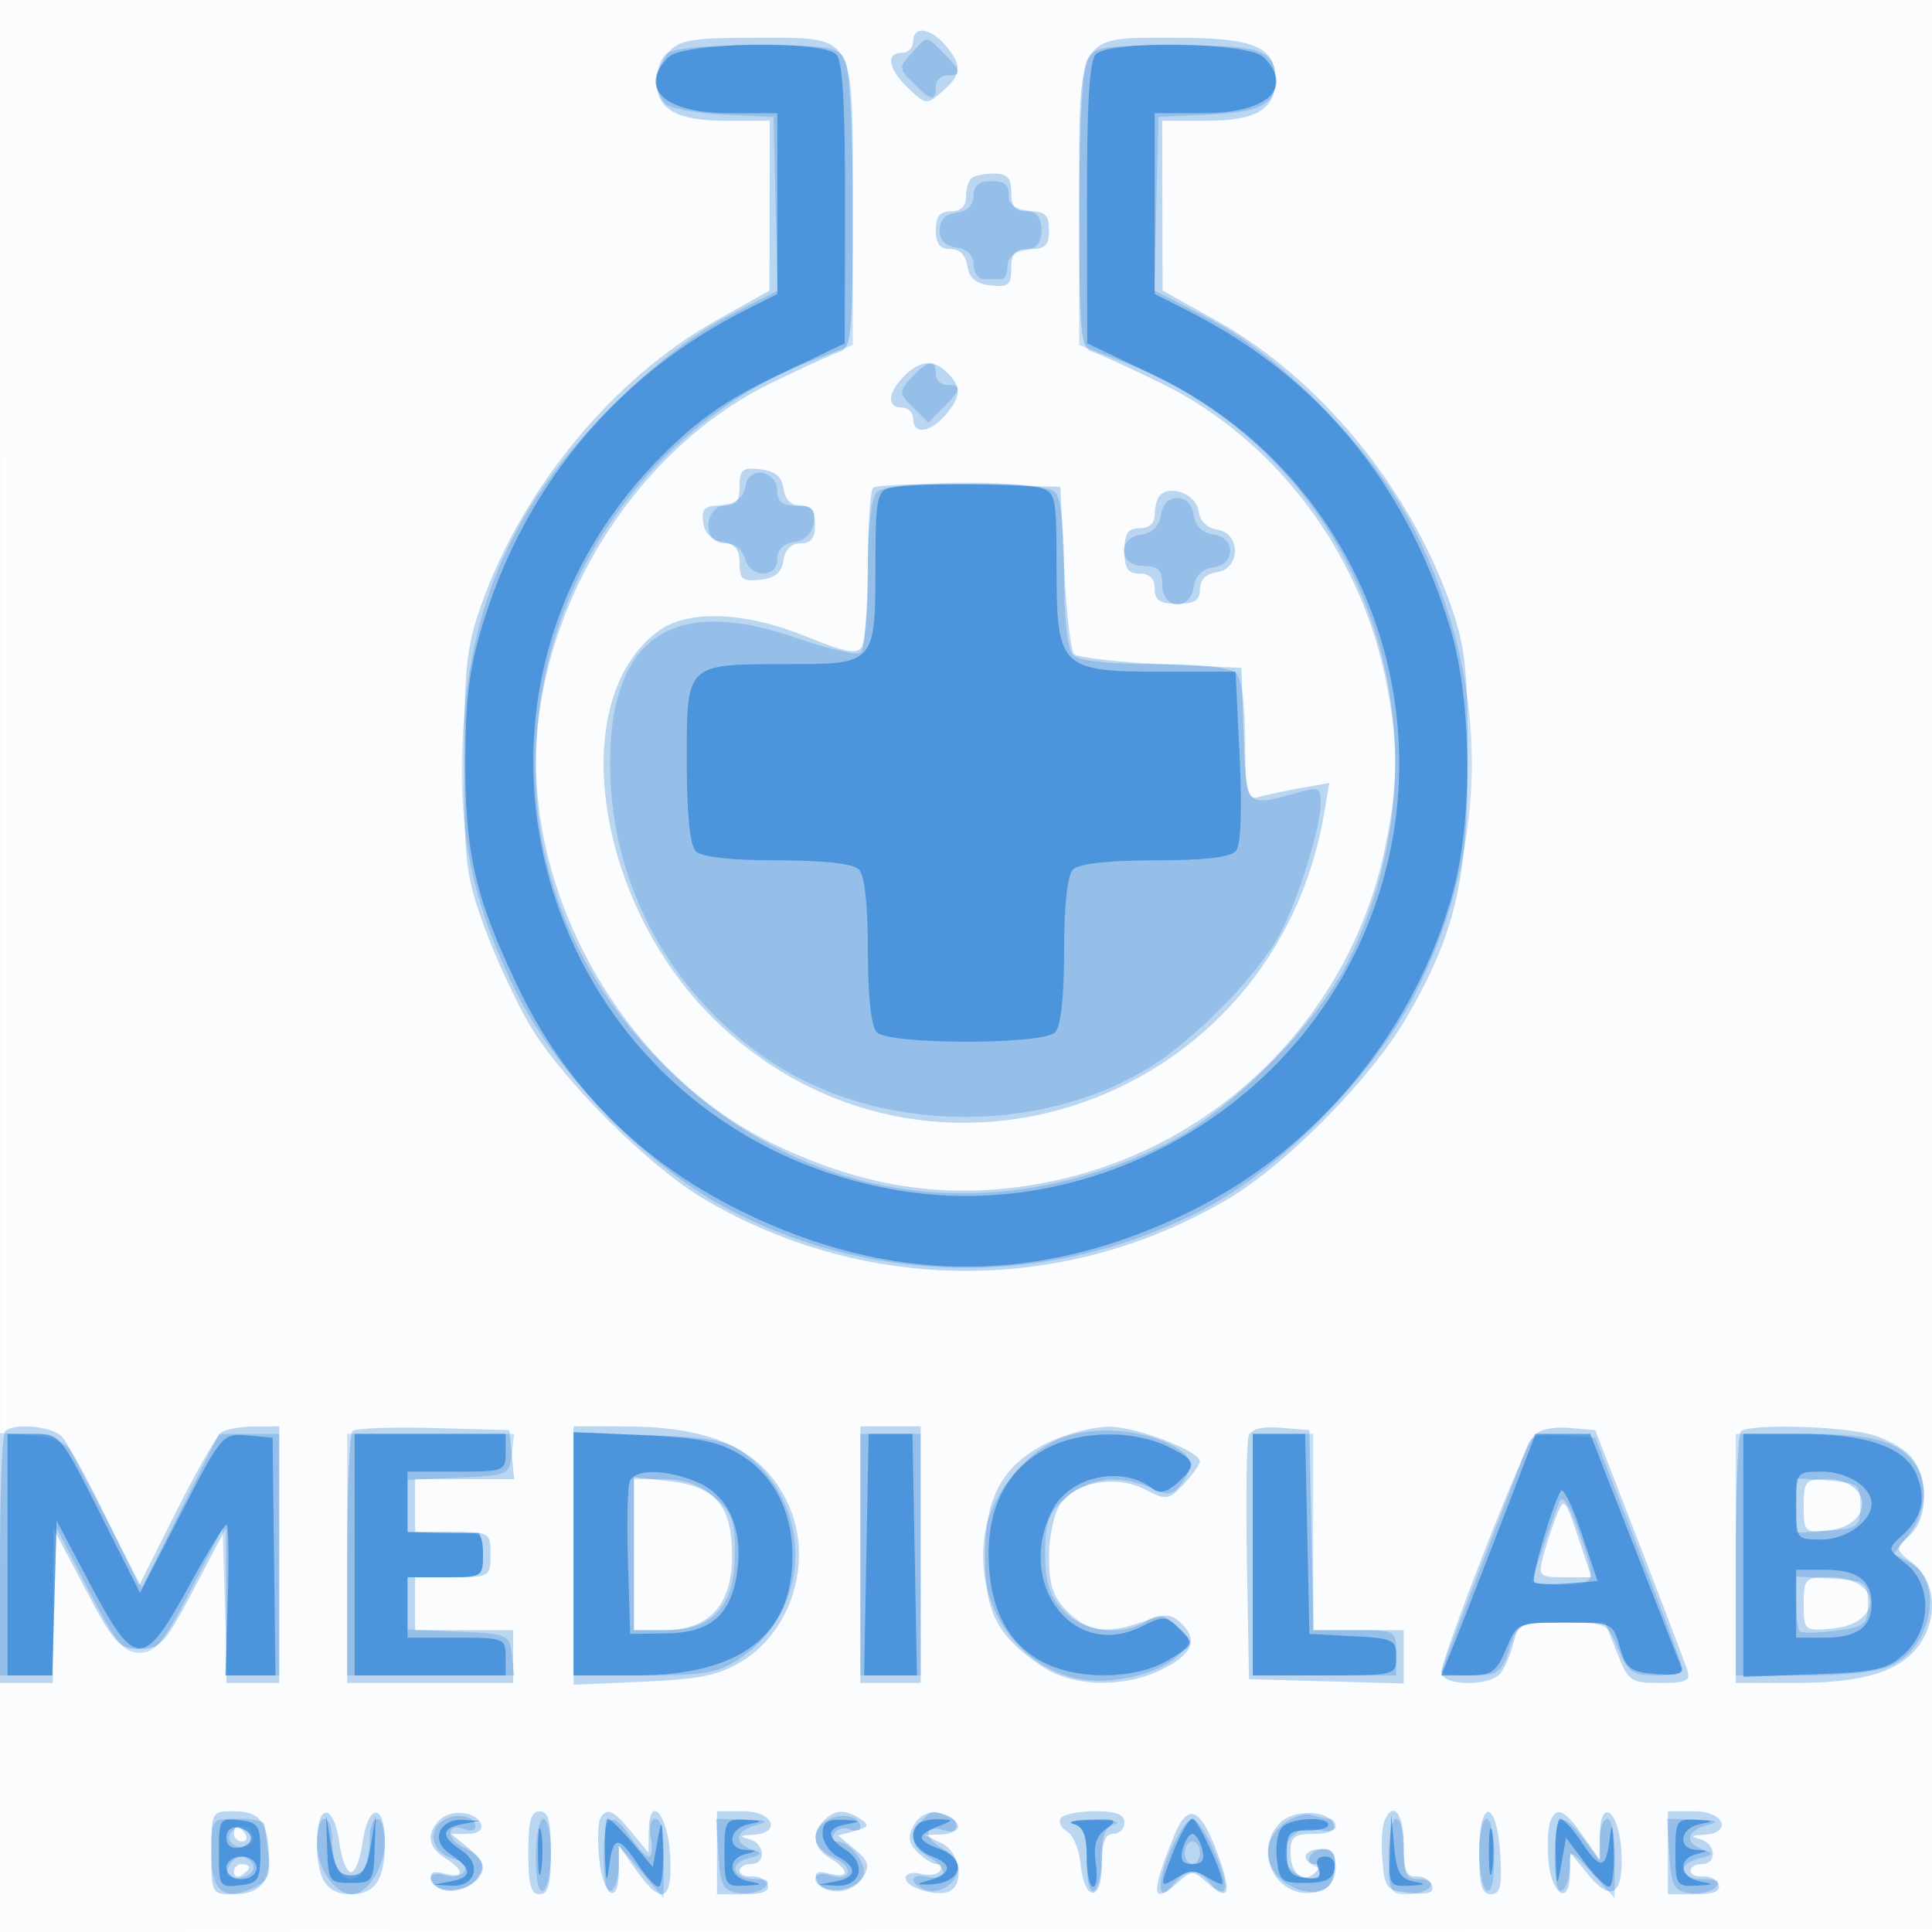 <svg xmlns="http://www.w3.org/2000/svg" width="256" height="256"><path fill-opacity=".016" d="M0 128.004v128.004l128.25-.254 128.25-.254.254-127.75L257.008 0H0v128.004m.485.496c0 70.4.119 99.053.265 63.672.146-35.38.146-92.98 0-128C.604 29.153.485 58.1.485 128.5" fill="#1976D2" fill-rule="evenodd"/><path fill-opacity=".283" d="M121 5.5c0 .825-.675 1.5-1.5 1.5-2.207 0-1.797 2.186.887 4.73 2.298 2.178 2.403 2.187 4.483.383 2.58-2.238 2.662-3.468.408-6.102C123.249 3.642 121 3.373 121 5.5M88.655 6.829C87.745 7.835 87 9.602 87 10.757 87 14.473 89.641 16 96.071 16H102l-.023 11.25-.023 11.25-7.12 4C81.308 50.099 69.29 64.632 63.823 80c-2.009 5.649-2.313 8.397-2.317 21-.006 13.241.227 15.137 2.673 21.835 1.474 4.034 4.174 9.869 6 12.966 4.282 7.262 15.802 18.763 23.113 23.076 21.513 12.691 47.903 12.691 69.416 0 7.684-4.533 18.932-15.932 23.574-23.892 6.509-11.16 8.22-18.358 8.202-34.485-.015-12.034-.34-14.913-2.318-20.5-5.492-15.512-17.379-29.909-30.962-37.5l-7.158-4-.023-11.25L154 16h5.929c6.515 0 9.071-1.526 9.071-5.416C169 6.188 166.197 5 155.826 5 142.467 5 143 4.071 143 27.36c0 16.934.165 18.755 1.75 19.257.963.305 5.096 2.195 9.185 4.2 14.801 7.256 26.054 21.982 29.561 38.683 1.853 8.826 1.853 14.174 0 23-4.627 22.038-21.958 39.369-43.996 43.996-12.979 2.725-24.752 1.112-37.426-5.125-18.029-8.872-31.039-29.986-31.039-50.371 0-20.265 13.037-41.361 31.007-50.172 4.102-2.011 8.245-3.906 9.208-4.211 1.585-.502 1.75-2.331 1.75-19.431C113 4.006 113.59 5 99.826 5c-7.949 0-9.789.301-11.171 1.829m40.012 16.838c-.367.366-.667 1.491-.667 2.5 0 1.166-.727 1.833-2 1.833-1.467 0-2 .667-2 2.5 0 1.803.538 2.5 1.93 2.5 1.241 0 2.045.804 2.25 2.25.229 1.611 1.101 2.34 3.07 2.566 2.368.273 2.75-.04 2.75-2.25 0-2.07.483-2.566 2.5-2.566 2 0 2.5-.5 2.5-2.5s-.5-2.5-2.5-2.5-2.5-.5-2.5-2.5c0-1.952-.511-2.5-2.333-2.5-1.284 0-2.634.3-3 .667m-8.917 26.226c-2.146 2.176-2.264 4.107-.25 4.107.825 0 1.5.675 1.5 1.5 0 2.127 2.249 1.858 4.278-.511 2.096-2.448 2.161-3.693.293-5.56-1.866-1.867-3.663-1.724-5.821.464M98 64.434C98 66.523 97.522 67 95.43 67c-2.092 0-2.51.418-2.25 2.25.206 1.446 1.124 2.364 2.57 2.57 1.647.233 2.25.988 2.25 2.816 0 2.134.4 2.451 2.75 2.18 1.969-.226 2.841-.955 3.07-2.566.205-1.446 1.009-2.25 2.25-2.25 1.392 0 1.93-.697 1.93-2.5s-.538-2.5-1.93-2.5c-1.241 0-2.045-.804-2.25-2.25-.229-1.611-1.101-2.34-3.07-2.566-2.368-.273-2.75.04-2.75 2.25m17.696.203c-.383.383-.703 5.009-.711 10.28-.009 5.271-.374 10.148-.813 10.839-.614.967-2.28.65-7.235-1.377-8.165-3.34-15.739-3.644-19.657-.788-12.478 9.095-8.361 36.489 7.801 51.905 28.053 26.757 73.887 10.87 80.404-27.87l.652-3.874-3.818.677c-2.101.373-4.589.903-5.529 1.179-1.508.442-1.745-.541-2-8.303l-.29-8.805-10.671-.5c-5.87-.275-11.045-.873-11.5-1.329-.456-.455-1.054-5.63-1.329-11.5l-.5-10.671-12.054-.279c-6.63-.154-12.367.034-12.75.416m38.013.987c-.39.39-.709 1.534-.709 2.543 0 1.166-.727 1.833-2 1.833-1.556 0-2 .667-2 3s.444 3 2 3c1.333 0 2 .667 2 2 0 1.556.667 2 3 2 2.297 0 3-.452 3-1.93 0-1.241.804-2.045 2.25-2.25 3.153-.448 3.205-5.184.061-5.631-1.363-.195-2.305-1.137-2.5-2.5-.308-2.164-3.65-3.517-5.102-2.065M.667 189.667c-.367.366-.667 8.016-.667 17V223h7l.034-10.25.035-10.25 4.215 8c3.839 7.285 4.484 8 7.216 8s3.377-.715 7.216-8l4.215-8 .035 10.25L30 223h7v-34l-3.25.015c-1.788.009-3.756.346-4.375.75-.619.404-3.331 5.138-6.027 10.52l-4.902 9.785-4.473-9.189c-2.46-5.054-5.068-9.795-5.794-10.535-1.371-1.396-6.345-1.846-7.512-.679m46.032-.033c-.384.385-.699 8.049-.699 17.033V223h22v-7H55v-7h5c4.889 0 5-.067 5-3s-.111-3-5-3h-5v-7H68.127l-.314-3.25-.313-3.25-10.051-.283c-5.527-.155-10.365.032-10.75.417M76 206.119v17.12l9.287-.407c7.568-.331 9.997-.844 13.118-2.773 6.495-4.014 9.291-13.16 6.218-20.341-3.177-7.426-9.868-10.703-21.873-10.712L76 189v17.119m38-.119v17h8v-34h-8v17m25.401-15.095c-6.376 2.896-8.901 7.228-8.901 15.272 0 7.455 1.597 10.563 7.49 14.573 4.014 2.732 10.663 2.983 15.701.592 4.206-1.995 5.143-3.937 2.956-6.124-1.379-1.378-2.136-1.443-4.958-.422-4.953 1.791-7.505 1.479-10.234-1.251-1.928-1.927-2.455-3.49-2.455-7.277 0-2.709.67-5.78 1.529-7.006 2.071-2.956 7.416-3.859 11.216-1.894 2.829 1.463 3.102 1.424 5.121-.726 1.174-1.249 2.134-2.601 2.134-3.005 0-1.355-8.461-4.593-12-4.593-1.925 0-5.345.838-7.599 1.861m26.064-.674c-.286.744-.395 8.309-.242 16.811l.277 15.458 10.25.285 10.25.285V216h-11.942l-.279-13.25-.279-13.25-3.758-.311c-2.47-.204-3.936.153-4.277 1.042m37.751.008C201.809 191.935 191 219.663 191 221.577c0 1.812 6.319 1.948 7.797.167.573-.69 1.352-2.49 1.731-4 .651-2.593 1.004-2.744 6.429-2.744h5.74l1.571 4c1.481 3.771 1.808 4 5.719 4 3.501 0 4.059-.273 3.577-1.75-.314-.963-3.183-8.5-6.377-16.75l-5.806-15-3.526-.301c-2.064-.175-3.988.256-4.639 1.04m27.451-.572c-.367.366-.667 8.016-.667 17V223h8.032c8.903 0 13.835-1.545 16.337-5.117 2.477-3.536 2.097-8.372-.84-10.682-2.45-1.926-2.454-1.959-.5-3.727 2.472-2.238 2.584-7.496.221-10.413-.963-1.188-3.55-2.577-5.75-3.086-4.65-1.078-15.859-1.283-16.833-.308M84 205.87V216h4.045c5.919 0 8.955-3.338 8.955-9.844 0-6.638-2.142-9.192-8.289-9.885L84 195.74v10.13m155-6.307c0 3.397.147 3.549 3.149 3.25 6.286-.625 6.04-6.813-.271-6.813-2.632 0-2.878.304-2.878 3.563m-32.964 1.842c-.561 1.476-1.297 3.788-1.636 5.139-.568 2.262-.337 2.456 2.931 2.456h3.548l-1.585-4.75c-2.01-6.028-2.038-6.053-3.258-2.845M239 212.56c0 3.487.076 3.554 3.649 3.25 7.035-.598 6.787-6.81-.271-6.81-3.205 0-3.378.183-3.378 3.56M28 245.5c0 5.392.056 5.5 2.878 5.5 3.575 0 4.978-1.621 4.756-5.5-.241-4.237-1.319-5.5-4.693-5.5-2.898 0-2.941.08-2.941 5.5m14-1.283c0 4.822 1.301 6.783 4.5 6.783s4.5-1.961 4.5-6.783c0-5.449-2.26-5.34-3 .144-.275 2.038-.95 3.705-1.5 3.705s-1.225-1.667-1.5-3.705c-.74-5.484-3-5.593-3-.144m16.238-3.055c-1.798 1.798-1.521 3.644.762 5.07 2.626 1.64 2.554 2.726-.134 2.023-1.537-.402-2.003-.166-1.667.843.67 2.01 4.882 1.73 6.192-.411.903-1.476.671-2.172-1.252-3.75L59.778 243h2.195c1.308 0 2.027-.505 1.782-1.25-.568-1.724-4.013-2.092-5.517-.588M70 245.5c0 4.222.348 5.5 1.5 5.5 1.152 0 1.5-1.278 1.5-5.5 0-4.222-.348-5.5-1.5-5.5-1.152 0-1.5 1.278-1.5 5.5m9.553-4.586c-.31.503-.391 2.847-.178 5.21.465 5.155 2.625 6.573 2.625 1.723v-3.319l2.25 3.219c3.406 4.873 4.912 4.238 4.552-1.918-.323-5.534-2.773-8.263-2.838-3.162l-.036 2.833-2.252-2.75c-2.399-2.93-3.22-3.296-4.123-1.836M95 245.5v5.5h3.583c2.436 0 3.442-.401 3.143-1.25-.243-.687-1.18-1.187-2.084-1.111-.903.076-1.642-.261-1.642-.75s.675-.889 1.5-.889c2.092 0 1.884-2.753-.25-3.311-1.317-.344-1.193-.486.5-.573 3.899-.201 2.73-3.116-1.25-3.116H95v5.5m14.2-4.3c-1.762 1.762-1.467 3.616.8 5.032 2.626 1.64 2.554 2.726-.134 2.023-1.537-.402-2.003-.166-1.667.843.67 2.01 4.882 1.73 6.192-.411.898-1.468.686-2.159-1.116-3.64l-2.225-1.827 2.225-.61c1.859-.51 1.978-.772.725-1.595-2.002-1.314-3.353-1.262-4.8.185m11.87.67c-.819 1.53-.703 2.354.503 3.561.864.863 2.014 1.569 2.557 1.569.544 0 .736.408.428.906-.308.498-1.46.671-2.559.383-1.102-.288-1.999-.03-1.999.575 0 1.329 4.465 2.585 5.943 1.671 1.917-1.185 1.163-5.178-1.193-6.315l-2.25-1.085 2.333-.067c2.877-.084 2.391-2.438-.594-2.879-1.3-.192-2.511.45-3.169 1.681m19.468-.931c-.319.516.068 1.303.861 1.75.793.446 1.59 2.351 1.771 4.234.491 5.092 2.83 5.225 2.83.16 0-2.963.412-4.083 1.5-4.083.825 0 1.5-.675 1.5-1.5 0-1.08-1.105-1.5-3.941-1.5-2.168 0-4.202.422-4.521.939m15.068 2.223c-3.217 7.86-3.069 9.472.565 6.183 1.705-1.543 1.965-1.532 3.835.161 2.913 2.635 3.299 1.412 1.276-4.038-2.214-5.963-3.9-6.647-5.676-2.306m14.02-1.645c-3.613 3.612-.75 9.867 4.25 9.287 2.026-.235 2.696-.931 2.94-3.054.255-2.215-.085-2.75-1.75-2.75-1.136 0-2.066.45-2.066 1s.54 1 1.2 1c.881 0 .904.296.087 1.113-1.582 1.582-3.287.196-3.287-2.672 0-2.06.481-2.441 3.083-2.441 2.019 0 2.942-.432 2.673-1.25-.627-1.91-5.301-2.063-7.13-.233m13.776-.122c-.294.767-.393 3.129-.219 5.25.293 3.569.566 3.879 3.674 4.176 2.444.234 3.231-.038 2.892-1-.255-.726-1.203-1.258-2.107-1.182-1.294.109-1.642-.79-1.642-4.25 0-4.21-1.478-5.913-2.598-2.994M196 245.417c0 4.38.335 5.583 1.552 5.583 1.242 0 1.492-1.034 1.25-5.171-.433-7.407-2.802-7.756-2.802-.412m9.402-4.022c-.294.767-.393 3.095-.219 5.173.378 4.51 2.799 6.008 2.853 1.765l.036-2.833 2.434 2.979c3.098 3.791 4.743 2.449 4.308-3.515-.38-5.21-2.814-6.776-2.814-1.811v3.319l-2.25-3.219c-2.466-3.528-3.533-3.983-4.348-1.858M221 245.5v5.5h3.583c2.436 0 3.442-.401 3.143-1.25-.243-.687-1.18-1.187-2.084-1.111-.903.076-1.642-.261-1.642-.75s.675-.889 1.5-.889c2.092 0 1.884-2.753-.25-3.311-1.317-.344-1.193-.486.5-.573 3.899-.201 2.73-3.116-1.25-3.116H221v5.5M31 243c0 .55.477 1 1.059 1s.781-.45.441-1-.816-1-1.059-1-.441.45-.441 1m0 5.059c0 .582.45.781 1 .441s1-.816 1-1.059-.45-.441-1-.441-1 .477-1 1.059" fill="#1976D2" fill-rule="evenodd"/><path fill-opacity=".227" d="M120.75 7.083c-1.67 1.83-1.659 2.008.25 3.917 2.392 2.392 3 2.494 3 .5 0-.825.675-1.5 1.5-1.5 1.994 0 1.892-.608-.5-3-2.339-2.339-2.033-2.345-4.25.083M88.2 7.2c-1.581 1.581-1.532 5.279.088 6.624.709.588 4.196 1.206 7.75 1.373l6.462.303.266 11.5.266 11.5-6.751 3.5c-4.366 2.264-9.615 6.325-14.864 11.5-13.119 12.936-19.161 26.166-20.092 44-.663 12.696 1.177 21.749 6.782 33.366 5.399 11.189 17.614 23.776 28.593 29.461 19.721 10.214 42.879 10.214 62.6 0 10.82-5.603 23.132-18.242 28.568-29.327 9.533-19.44 9.542-40.176.027-59.834-5.33-11.013-17.728-23.868-28.166-29.204l-6.77-3.462.27-11.5.271-11.5 6.462-.303c7.093-.333 9.038-1.327 9.038-4.619C169 6.628 167.195 6 155.835 6c-9.619 0-10.875.206-11.8 1.934C143.432 9.061 143 17.35 143 27.795v17.927l5.413 2.072C179.891 59.84 193.797 96.065 178.819 127c-4.279 8.839-15.988 20.545-24.819 24.814-23.341 11.284-48.092 7.266-66.086-10.728-14.538-14.538-19.997-33.381-15.365-53.033 4.243-17.999 17.851-33.682 34.882-40.199L113 45.722V27.795c0-10.445-.432-18.734-1.035-19.861C111.04 6.206 109.784 6 100.165 6c-7.039 0-11.18.415-11.965 1.2M129 25.93c0 1.241-.804 2.045-2.25 2.25-1.477.21-2.25 1.007-2.25 2.32s.773 2.11 2.25 2.32c1.446.205 2.25 1.009 2.25 2.25 0 1.061.675 1.93 1.5 1.93s1.838-.005 2.25-.011c.412-.006.75-.794.75-1.75 0-1.042.902-1.867 2.25-2.059 1.608-.228 2.25-.993 2.25-2.68 0-1.687-.642-2.452-2.25-2.681-1.425-.203-2.199-.962-2.111-2.069.096-1.217-.589-1.75-2.25-1.75-1.694 0-2.389.562-2.389 1.93m-8.25 24.153c-1.67 1.83-1.659 2.008.25 3.917l2 2 2-2c2.392-2.392 2.494-3 .5-3-.825 0-1.5-.675-1.5-1.5 0-1.972-1.096-1.775-3.25.583M98.805 64.358c-.19 1.339-1.149 2.262-2.555 2.462-3.103.44-3.246 5.18-.156 5.18 1.252 0 2.303.803 2.616 2 .685 2.62 4.29 2.679 4.29.07 0-1.241.804-2.045 2.25-2.25 1.446-.206 2.364-1.124 2.57-2.57.26-1.832-.158-2.25-2.25-2.25-1.85 0-2.57-.528-2.57-1.883 0-2.797-3.806-3.485-4.195-.759m17.395.842c-.769.769-1.2 4.698-1.2 10.941 0 5.424-.444 10.015-1.001 10.36-.551.34-4.476-.58-8.723-2.046-16.302-5.627-24.525.093-24.431 16.995.09 16.111 8.374 31.023 22.056 39.704 14.418 9.148 35.654 9.115 49.979-.077 6.058-3.887 14.244-12.437 16.899-17.65 2.4-4.712 5.221-13.918 5.221-17.039 0-2.06-.271-2.171-3.243-1.318-6.604 1.894-6.757 1.738-6.757-6.87 0-4.733-.472-8.272-1.2-9-.767-.767-4.667-1.2-10.8-1.2-6.133 0-10.033-.433-10.8-1.2-.767-.767-1.2-4.667-1.2-10.8 0-6.133-.433-10.033-1.2-10.8-1.646-1.646-21.954-1.646-23.6 0m37.62 3.05c-.206 1.446-1.124 2.364-2.57 2.57-3.295.468-3.073 4.18.25 4.18 2 0 2.5.5 2.5 2.5 0 3.323 3.712 3.545 4.18.25.206-1.446 1.124-2.364 2.57-2.57 1.413-.2 2.25-1.012 2.25-2.18 0-1.168-.837-1.98-2.25-2.18-1.446-.206-2.364-1.124-2.57-2.57-.2-1.413-1.012-2.25-2.18-2.25-1.168 0-1.98.837-2.18 2.25m-12.036 121.914c-5.321 1.459-10.46 7.49-11.331 13.3-1.352 9.015 4.27 17.482 12.638 19.033 4.397.815 11.01-.846 13.258-3.33 1.563-1.727 1.538-1.959-.397-3.71-1.7-1.539-2.404-1.656-3.994-.663-3.355 2.095-8.36 1.472-11.034-1.375-1.899-2.021-2.424-3.664-2.424-7.586 0-4.245.426-5.373 2.806-7.42 3.082-2.651 7.129-3.083 11.256-1.203 2.3 1.048 2.846.953 4.061-.709 1.776-2.428 1.359-3.697-1.697-5.171-3.762-1.815-9.061-2.285-13.142-1.166M0 205.943V222h6.928l.286-9.75.286-9.75 4.261 8.25c3.599 6.967 4.647 8.25 6.739 8.25 2.092 0 3.14-1.283 6.739-8.25l4.261-8.25.286 9.75.286 9.75H37v-32h-7.982l-5.11 10.183-5.11 10.183-4.353-8.433c-2.395-4.638-4.758-9.108-5.251-9.933-.507-.847-2.702-1.634-5.046-1.807L0 189.885v16.058M46 206v16H68.133l-.317-2.75c-.306-2.663-.53-2.759-7.066-3.046l-6.75-.295V209h5c4.889 0 5-.067 5-3s-.111-3-5-3h-5V196.091l6.75-.295c6.536-.287 6.76-.383 7.066-3.046l.317-2.75H46v16m30-.094V222h9.352c8.047 0 9.819-.315 12.696-2.253 9.525-6.419 9.847-20.266.632-27.142-2.327-1.736-4.56-2.165-12.75-2.449l-9.93-.343v16.093m38 .094v16h8v-32h-8v16m52 0v16h19v-3c0-2.97-.056-3-5.5-3H174v-26h-8v16m36.326-14.308c-.361.994-3.057 8.03-5.991 15.635-2.934 7.604-5.335 14.017-5.335 14.25 0 .232 1.765.423 3.922.423 3.597 0 4.019-.291 5.078-3.5 1.147-3.475 1.198-3.5 7.064-3.5 5.808 0 5.934.06 7.372 3.5 1.282 3.068 1.9 3.5 5.013 3.5 1.953 0 3.547-.338 3.542-.75-.005-.412-2.619-7.5-5.81-15.75l-5.801-15-4.199-.308c-3.316-.243-4.337.072-4.855 1.5M230 206v16h9.05c5.957 0 10.009-.496 11.859-1.453 5.295-2.738 6.565-11.153 2.048-13.57l-2.02-1.081 2.031-2.583c2.269-2.883 2.597-6.995.75-9.4-2.326-3.029-5.635-3.913-14.652-3.913H230v16m-146 0v10h4.326c6.174 0 9.059-3.234 9.059-10.155 0-4.342-.417-5.476-2.748-7.481-1.885-1.621-3.988-2.364-6.693-2.364H84v10m154-6.5v3.615l4.25-.308c3.987-.288 4.25-.492 4.25-3.307s-.263-3.019-4.25-3.307l-4.25-.308v3.615m-31.368-.5c-.971 2.435-3.632 10.219-3.632 10.626 0 .206 1.8.374 4 .374 4.558 0 4.64-.301 2.037-7.5-1.162-3.214-2.021-4.464-2.405-3.5M238 212.279c0 1.863.219 3.606.486 3.873.267.268 2.404.23 4.75-.083 3.945-.526 4.264-.794 4.264-3.569 0-2.87-.207-3.013-4.75-3.305l-4.75-.305v3.389M58.543 241.345c-2.047 1.497-1.144 4.264 1.627 4.989 1.162.304 1.738 1.006 1.346 1.639-.376.61-1.546.835-2.6.5-2.288-.726-2.606 1.048-.344 1.916 2.051.787 5.428-1.046 5.428-2.946 0-.817-1.111-1.992-2.469-2.611-2.525-1.15-2.461-3.403.07-2.432.77.296 1.399.149 1.399-.324 0-1.525-2.755-1.976-4.457-.731m51.147-.191c-2.441 1.366-2.076 3.713.779 5.014 2.818 1.284 2.352 3.227-.553 2.305-2.243-.712-2.629 1.04-.416 1.889 1.939.744 4.201-.142 4.88-1.91.559-1.456-1.803-4.452-3.51-4.452-.544 0-.691-.481-.328-1.068.363-.588 1.29-.827 2.059-.532.77.296 1.399.149 1.399-.324 0-1.406-2.493-1.939-4.31-.922m12.51.046c-1.768 1.768-1.464 3.588.8 4.8 1.1.589 2 1.557 2 2.152 0 .595-.9.846-2 .558-2.388-.624-2.702.807-.373 1.7 1.861.714 4.373-1.008 4.373-2.997 0-.739-.9-1.824-2-2.413-1.1-.589-2-1.535-2-2.103 0-.577.882-.752 2-.397 2.352.746 2.738-1.003.418-1.893-2.014-.773-1.816-.809-3.218.593m48.042.343c-3.006 2.105-2.905 5.977.209 8.017 3.266 2.14 6.549 1.073 6.549-2.127 0-1.452-.581-2.433-1.441-2.433-1.918 0-2.905 1.71-1.315 2.278.691.246.938.79.549 1.209-.389.418-1.411.49-2.273.159-4.122-1.582-2.142-7.27 2.156-6.191 1.293.324 2.324.131 2.324-.436 0-.56-.413-1.019-.918-1.019-.505 0-1.521-.231-2.258-.514-.736-.283-2.348.193-3.582 1.057M28 245.531c0 5.119 1.583 6.436 5.558 4.625 2.013-.918 2.357-1.67 2.004-4.382a197.003 197.003 0 01-.495-4.024c-.037-.412-1.642-.75-3.567-.75-3.485 0-3.5.019-3.5 4.531m14-1.186c0 3.213 2.418 6.655 4.674 6.655 1.981 0 4.326-3.702 4.326-6.829 0-1.744-.45-3.171-1-3.171s-1 1.088-1 2.418c0 3.38-.986 5.582-2.5 5.582s-2.5-2.202-2.5-5.582c0-1.33-.45-2.418-1-2.418s-1 1.505-1 3.345m29 1.714c0 3.118.384 4.822 1 4.441.55-.34 1-2.616 1-5.059S72.55 241 72 241s-1 2.277-1 5.059m9 0c0 3.118.384 4.822 1 4.441.55-.34 1-1.812 1-3.271v-2.653l2.959 3.462 2.96 3.462.04-5.25c.025-3.223-.39-5.25-1.076-5.25-.651 0-.917 1.041-.638 2.5.263 1.375.142 2.5-.269 2.5-.41 0-1.483-1.125-2.384-2.5C81.1 239.697 80 240.48 80 246.059m15.195-.309c.265 4.128.615 4.794 2.67 5.085 1.301.184 2.854-.154 3.45-.75.78-.78.483-1.085-1.056-1.085-3.054 0-3.911-2.017-1.163-2.735 1.987-.52 2.058-.685.526-1.222-2.461-.864-2.185-2.418.569-3.193 1.8-.507 1.471-.673-1.496-.75l-3.805-.1.305 4.75m47.055-4.061c1.339.35 1.75 1.512 1.75 4.943 0 2.736.39 4.245 1 3.868.55-.34 1-2.358 1-4.486 0-2.842.464-3.989 1.75-4.325.963-.251-.275-.457-2.75-.457s-3.713.206-2.75.457m12.836 3.561c-1.918 4.45-1.648 7.239.427 4.401.664-.908 1.783-1.651 2.487-1.651.704 0 1.823.743 2.487 1.651.664.909 1.444 1.246 1.733.75.741-1.27-2.909-9.401-4.22-9.401-.595 0-1.906 1.912-2.914 4.25M184 246c0 4.634.178 5 2.441 5 1.343 0 2.719-.45 3.059-1 .34-.55-.309-1-1.441-1-1.736 0-2.059-.628-2.059-4 0-2.2-.45-4-1-4s-1 2.25-1 5m12-.559c0 2.443.45 4.719 1 5.059.616.381 1-1.323 1-4.441 0-2.782-.45-5.059-1-5.059s-1 1.998-1 4.441m10 .618c0 3.118.384 4.822 1 4.441.55-.34 1-1.724 1-3.075 0-2.427.035-2.418 2.971.809l2.97 3.266.03-5.25c.016-2.887-.421-5.25-.971-5.25s-1.014 1.238-1.032 2.75l-.031 2.75-2.052-2.75c-2.96-3.967-3.885-3.418-3.885 2.309m15.195-.309c.265 4.128.615 4.794 2.67 5.085 1.301.184 2.854-.154 3.45-.75.78-.78.326-1.085-1.615-1.085-3.241 0-3.597-1.953-.504-2.762 1.932-.505 1.983-.649.426-1.195-2.461-.864-2.185-2.418.569-3.193 1.8-.507 1.471-.673-1.496-.75l-3.805-.1.305 4.75m-190.652-2.819c-.74 1.197 1.141 2.382 2.473 1.559 1.119-.691.384-2.49-1.016-2.49-.485 0-1.141.419-1.457.931M157 245.5c0 .825.45 1.5 1 1.5s1-.675 1-1.5-.45-1.5-1-1.5-1 .675-1 1.5m-126.541 1.567c-.92 1.489.147 2.298 2.061 1.564.884-.339 1.327-1.07.984-1.624-.81-1.311-2.215-1.284-3.045.06" fill="#1976D2" fill-rule="evenodd"/><path fill-opacity=".583" d="M88.571 7.571c-4.105 4.106-.526 7.429 8 7.429H103v23.959l-4.25 2.142C82.248 49.419 70.098 63.686 64.346 81.5c-2.059 6.378-2.603 10.129-2.681 18.5-.119 12.833 1.226 18.778 6.958 30.759 6.276 13.117 16.126 23.046 29.389 29.623 20.046 9.942 39.92 9.947 59.945.016 16.852-8.358 29.704-24.1 34.615-42.398 2.642-9.845 2.432-25.516-.468-34.965-5.892-19.192-17.542-33.208-34.854-41.934L153 38.959V15h6.429c8.526 0 12.105-3.323 8-7.429-1.982-1.981-20.312-2.288-22.229-.371-.85.85-1.19 6.617-1.167 19.75l.033 18.55 8.738 4.158c28.455 13.544 40.553 47.357 27.135 75.842-10.816 22.96-36.43 36.455-61.11 32.196-46.485-8.022-64.341-64.073-31.025-97.389 4.756-4.756 8.552-7.39 15.232-10.571l8.898-4.236.033-18.55c.023-13.133-.317-18.9-1.167-19.75-1.917-1.917-20.247-1.61-22.229.371m29.179 57.118c-1.512.395-1.75 1.751-1.75 9.95C116 88.003 116.003 88 104.399 88 90.809 88 91 87.818 91 100.835c0 7.039.415 11.18 1.2 11.965.767.767 4.667 1.2 10.8 1.2 6.133 0 10.033.433 10.8 1.2.767.767 1.2 4.667 1.2 10.8 0 6.133.433 10.033 1.2 10.8 1.646 1.646 21.954 1.646 23.6 0 .767-.767 1.2-4.667 1.2-10.8 0-6.133.433-10.033 1.2-10.8.768-.768 4.684-1.2 10.878-1.2 6.529 0 10.01-.407 10.7-1.25.637-.779.818-5.491.481-12.5L163.717 89h-9.859C140.487 89 140 88.513 140 75.117c0-9.404-.109-9.913-2.25-10.487-2.546-.682-17.33-.638-20 .059M1 206v16h5.93l.285-10.25.285-10.25L12 210c5.908 11.159 7 11.181 12.985.262 2.483-4.532 4.74-8.245 5.015-8.253.275-.007.358 4.488.184 9.989L29.867 222H36.5l-.191-15.75-.191-15.75-3.327-.297c-3.287-.293-3.392-.17-8.784 10.283l-5.457 10.58-5.284-10.533C8.071 190.176 7.924 190 4.491 190H1v16m46 0v16h20v-2.5c0-2.41-.233-2.5-6.5-2.5H54v-8h5c4.889 0 5-.067 5-3 0-1.65-.337-2.947-.75-2.882-.413.066-2.663.066-5 0L54 203v-8h6.5c6.267 0 6.5-.09 6.5-2.5V190H47v16m29-.119V222h8.288C98.07 222 105 216.702 105 206.167c0-5.862-2.451-10.664-6.819-13.364-2.868-1.773-5.509-2.312-12.894-2.635L76 189.761v16.12m38.798.12l-.298 16.002h7l-.298-16.002-.297-16.001h-5.81l-.297 16.001m24.222-14.249c-5.312 2.668-8.02 7.451-8.02 14.161 0 6.913 2.401 11.76 7.062 14.26 4.688 2.514 12.49 2.398 16.835-.252 3.367-2.052 3.38-2.088 1.45-4.019-1.834-1.834-2.136-1.854-5.156-.347-8.98 4.48-16.744-5.784-11.721-15.496 2.322-4.491 9.26-5.939 13.299-2.777.884.693 1.869.451 3.25-.799 2.689-2.434 2.525-2.997-1.42-4.869-4.447-2.11-11.224-2.051-15.579.138M166 206v16h9.5c9.415 0 9.5-.022 9.5-2.45 0-2.281-.396-2.471-5.75-2.75l-5.75-.3-.279-13.25-.279-13.25H166v16m32.563-3.25c-2.705 7.012-5.519 14.213-6.254 16l-1.336 3.25h3.565c3.128 0 3.743-.428 5.026-3.5 1.454-3.478 1.502-3.5 7.805-3.5 6.298 0 6.348.022 7.268 3.25.814 2.854 1.396 3.289 4.778 3.568 2.873.238 3.718-.016 3.325-1-.289-.725-3.113-7.955-6.275-16.068L210.717 190H203.482l-4.919 12.75M231 206.097v16.096l9.421-.346c8.335-.307 9.719-.627 12-2.771 3.542-3.33 3.595-9.132.108-11.875-2.438-1.917-2.445-1.967-.526-3.704 2.644-2.393 3.242-4.723 2.029-7.913-1.43-3.76-6.493-5.584-15.5-5.584H231v16.097m-147.571-9.772c-.28.729-.378 5.566-.219 10.75l.29 9.425 4.787-.065c5.922-.081 8.639-2.467 9.418-8.269.759-5.661-1.242-10.075-5.345-11.789-4.174-1.744-8.273-1.768-8.931-.052M238 199.5c0 4.436.047 4.5 3.345 4.5 3.262 0 6.655-2.425 6.655-4.757 0-2.173-3.207-4.243-6.571-4.243-3.397 0-3.429.042-3.429 4.5m-31.185-1.949c-1.212 2.095-3.986 11.611-3.521 12.076.274.274 2.273.358 4.444.186l3.945-.313-2.159-6.449c-1.188-3.547-2.407-6.022-2.709-5.5M238 212.5v4.5h3.8c4.271 0 6.2-1.4 6.2-4.5s-1.929-4.5-6.2-4.5H238v4.5m-209 33c0 4.464.1 4.621 2.75 4.316 2.489-.286 2.75-.696 2.75-4.316s-.261-4.03-2.75-4.316c-2.65-.305-2.75-.148-2.75 4.316m14.357-.5c.137 4.302.275 4.5 3.143 4.5s3.006-.198 3.143-4.5l.143-4.5-.643 4c-.501 3.119-1.083 4-2.643 4-1.56 0-2.142-.881-2.643-4l-.643-4 .143 4.5m14.936-2.322c-.422 1.1.105 2.174 1.532 3.122 2.782 1.847 2.758 2.949-.075 3.494l-2.25.434 2.281.136c3.235.193 4.141-2.84 1.394-4.664-2.782-1.847-2.758-2.949.075-3.494l2.25-.434-2.281-.136c-1.307-.078-2.557.581-2.926 1.542m12.993 2.822c.008 2.75.202 3.756.432 2.236.229-1.52.223-3.77-.014-5-.237-1.23-.425.014-.418 2.764m8.874.25c.123 3.651.253 3.998.563 1.5.5-4.023 1.225-4.071 3.777-.25 1.1 1.647 2.338 2.996 2.75 2.997.412.002.691-2.134.618-4.747-.122-4.418-.175-4.509-.75-1.301l-.618 3.448-2.685-3.198c-1.477-1.76-2.94-3.199-3.25-3.199-.311 0-.493 2.137-.405 4.75M96 245.5c0 4.275.137 4.493 2.75 4.364 2.358-.117 2.429-.198.5-.57-2.663-.513-3.001-2.951-.5-3.605 1.667-.435 1.667-.463 0-.573-2.546-.169-2.146-2.901.5-3.41 1.929-.372 1.858-.453-.5-.57-2.613-.129-2.75.089-2.75 4.364m13-2.535c0 1.08.9 2.446 2 3.035 2.638 1.412 2.535 2.758-.25 3.294l-2.25.434 2.281.136c3.235.193 4.141-2.84 1.394-4.664-2.782-1.847-2.758-2.949.075-3.494 1.929-.372 1.858-.453-.5-.57-2.113-.104-2.75.319-2.75 1.829m12.667-1.298c-1.442 1.442-.539 3.431 1.996 4.395 2.792 1.061 2.333 2.35-1.163 3.27-1.199.316-.802.455.991.347 3.957-.237 4.667-3.288 1.082-4.651-3.16-1.202-3.228-1.829-.323-2.997 2.16-.868 2.167-.907.167-.968-1.146-.034-2.384.237-2.75.604m20.583.022c1.292.338 1.75 1.486 1.75 4.384 0 2.16.372 3.927.827 3.927.455 0 .618-1.423.362-3.163-.335-2.286.043-3.533 1.365-4.5 1.634-1.195 1.41-1.325-2.113-1.221-2.167.064-3.154.322-2.191.573m13.359 3.331c-2.04 5.097-2.023 5.256.391 3.748 1.599-.999 2.401-.999 4 0 1.1.687 2 1.029 2 .761 0-1.425-3.332-8.529-4-8.529-.431 0-1.507 1.809-2.391 4.02m14.567-3.15c-.797.505-1.195 2.193-1 4.235.3 3.149.577 3.395 3.81 3.395 2.526 0 3.58-.482 3.824-1.75.203-1.056-.275-1.75-1.205-1.75-.998 0-1.327.56-.933 1.588.47 1.224.061 1.51-1.781 1.25-1.915-.271-2.391-.935-2.391-3.338 0-2.616.352-2.995 2.75-2.961 1.512.022 2.75-.315 2.75-.75 0-1.043-4.142-.985-5.824.081m13.999 3.38c-.169 4.587-.081 4.745 2.575 4.614 2.275-.113 2.371-.21.554-.563-1.762-.342-2.27-1.252-2.575-4.613l-.38-4.188-.174 4.75m13.111.25c.008 2.75.202 3.756.432 2.236.229-1.52.223-3.77-.014-5-.237-1.23-.425.014-.418 2.764m8.846.25c.124 4.477.167 4.549.754 1.25l.623-3.5 2.434 3.25c1.338 1.787 2.798 3.25 3.245 3.25.447 0 .74-2.137.652-4.75-.123-3.651-.253-3.998-.563-1.5-.5 4.023-1.225 4.071-3.777.25-1.1-1.647-2.338-2.996-2.75-2.997-.412-.002-.691 2.134-.618 4.747M222 245.5c0 4.275.137 4.493 2.75 4.364 2.358-.117 2.429-.198.5-.57-2.663-.513-3.001-2.951-.5-3.605 1.667-.435 1.667-.463 0-.573-2.546-.169-2.146-2.901.5-3.41 1.929-.372 1.858-.453-.5-.57-2.613-.129-2.75.089-2.75 4.364m-192-2c0 1.03.655 1.52 1.75 1.31 2.108-.406 1.975-2.181-.197-2.633-.906-.189-1.553.362-1.553 1.323m126.71 1.5c-.381 1.457-.03 2 1.29 2s1.671-.543 1.29-2c-.288-1.1-.868-2-1.29-2-.422 0-1.002.9-1.29 2M30 247.5c0 .833.889 1.5 2 1.5s2-.667 2-1.5-.889-1.5-2-1.5-2 .667-2 1.5" fill="#1976D2" fill-rule="evenodd"/></svg>